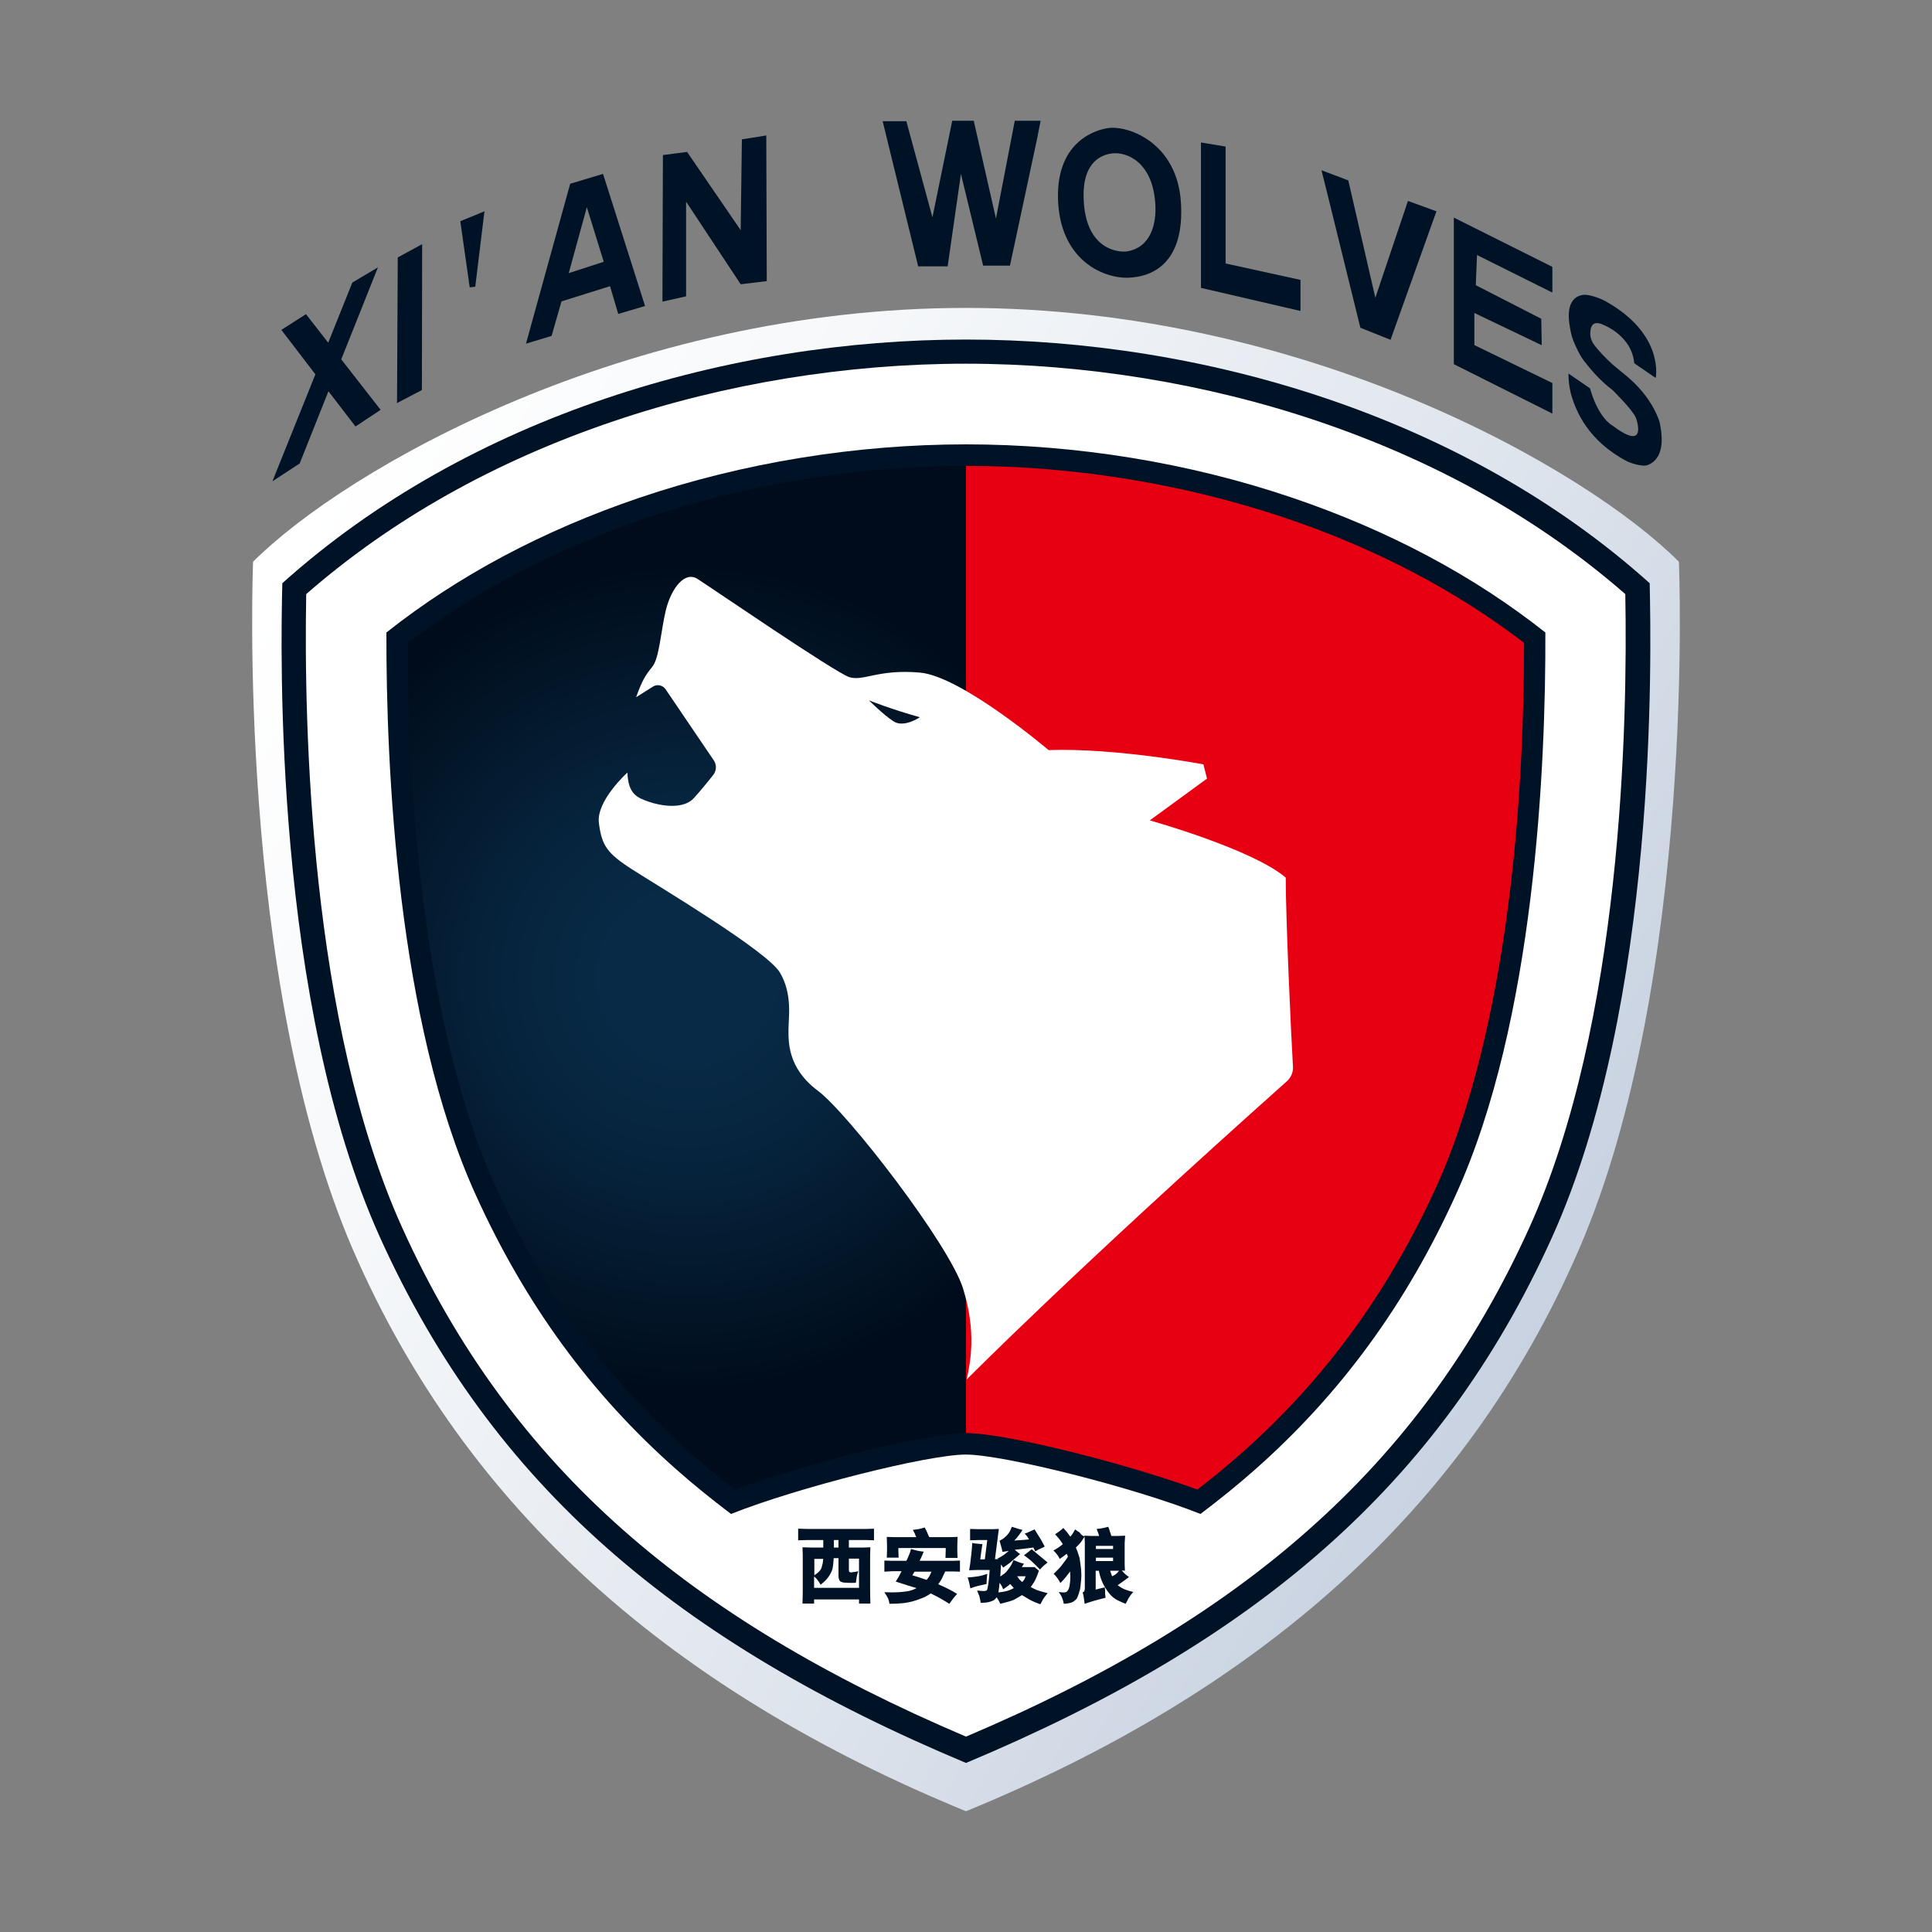 <svg version="1.1" xmlns="http://www.w3.org/2000/svg" xmlns:xlink="http://www.w3.org/1999/xlink" x="0px" y="0px"
	 viewBox="0 0 800 800" enable-background="new 0 0 800 800" xml:space="preserve">
<rect x="0" y="0" width="800" height="800" fill="#808080" stroke="none"/>
<g>
	<g>
		<linearGradient id="SVGID_1_" gradientUnits="userSpaceOnUse" x1="111.631" y1="240.521" x2="652.833" y2="550.4">
			<stop  offset="0" style="stop-color:#FFFFFF"/>
			<stop  offset="0.256" style="stop-color:#F6F8FA"/>
			<stop  offset="0.664" style="stop-color:#DFE5ED"/>
			<stop  offset="1" style="stop-color:#C7D1E0"/>
		</linearGradient>
		<path fill="url(#SVGID_1_)" d="M695.2,232.6C656.7,194.1,540.5,127.5,400,127.5s-256.7,66.6-295.2,105.1c0,0-7.3,172.5,41.4,285
			C193.3,626,279.2,700.4,400,750c120.8-49.6,206.7-124,253.7-232.4C702.5,405.1,695.2,232.6,695.2,232.6z"/>
		<path fill="#001225" d="M683.1,241.5C605.6,171.9,497.5,140.6,400,140.6s-205.6,31.3-283.1,100.9c-0.7,28.5-3.6,173.7,40.6,271.2
			C204,615.3,280.5,679.9,400,730c119.5-50.1,196-114.7,242.5-217.3C686.7,415.2,683.7,270,683.1,241.5z"/>
		<path fill="#FFFFFF" d="M400,719.1c-58.5-24.9-105-52.9-142-85.6c-39-34.5-68.9-75.3-91.4-125c-38.4-84.8-40.8-208.7-39.8-262.5
			c35.4-30.9,78.2-55,127.3-71.6c46.1-15.6,96.6-23.8,145.8-23.8s99.7,8.2,145.8,23.8c49.1,16.6,91.9,40.7,127.3,71.6
			c1,53.8-1.4,177.7-39.8,262.5c-22.5,49.6-52.4,90.5-91.4,125C505,666.2,458.5,694.3,400,719.1z"/>
		<path fill="#001225" d="M639.9,261.9c-29.8-23.6-65-42.3-104.8-55.8C492.4,191.6,445.7,184,400,184c-45.7,0-92.4,7.6-135.2,22.1
			c-39.8,13.5-75,32.2-104.8,55.8c-0.1,55,4.3,160.9,37,232.9c20.5,45.2,47.7,82.5,83.1,113.7c7.1,6.3,14.7,12.4,22.6,18.4
			c27.3-10.9,81.5-24.6,97.2-24.6s69.9,13.7,97.2,24.6c7.9-6,15.5-12.1,22.6-18.4c35.4-31.3,62.6-68.5,83.1-113.7
			C635.6,422.8,640.1,316.8,639.9,261.9z"/>
		<path fill="#E70012" d="M532.3,214.5c-41.8-14.1-87.6-21.6-132.3-21.6v400.5c17,0,68.1,13.2,95.8,23.4c6.4-4.9,12.5-10,18.2-15
			c34.4-30.4,60.9-66.7,80.9-110.7c13.5-29.8,36-98.4,36.2-224.9C602.8,244.5,569.6,227.1,532.3,214.5z"/>
		<radialGradient id="SVGID_2_" cx="284.487" cy="404.861" r="170.686" gradientUnits="userSpaceOnUse">
			<stop  offset="0.203" style="stop-color:#082A46"/>
			<stop  offset="0.469" style="stop-color:#06233C"/>
			<stop  offset="0.925" style="stop-color:#011020"/>
			<stop  offset="1" style="stop-color:#000C1B"/>
		</radialGradient>
		<path fill="url(#SVGID_2_)" d="M267.7,214.5c41.8-14.1,87.6-21.6,132.3-21.6v400.5c-17,0-68.1,13.2-95.8,23.4
			c-6.4-4.9-12.5-10-18.2-15c-34.4-30.4-60.9-66.7-80.9-110.7c-13.5-29.8-36-98.4-36.2-224.9C197.2,244.5,230.4,227.1,267.7,214.5z"
			/>
	</g>
	<g>
		<path fill="#001225" d="M330.6,633l3.7,0.1H359l2.9-0.1v4.8l-2.9-0.1h-7.5v3.1h6.1l2.8-0.1l-0.1,3.2v15.3l0.1,4.8h-4.7v-1.7h-18.6
			v1.7h-4.8l0.1-4.6v-15.5l-0.1-3.2l3.5,0.1h5.1v-3.1h-6.7l-3.7,0.1V633z M355.7,657.7v-12.3h-4.2v4.5c0,0.6,0.1,0.9,0.2,1
			c0.1,0.1,0.4,0.2,0.8,0.2c0.1,0,0.3,0,0.6-0.1l1.5-0.2l0.8-0.2c-0.2,0.5-0.3,0.9-0.4,1.2c-0.1,0.4-0.2,0.8-0.3,1.4
			c-0.1,0.6-0.2,1.3-0.3,2.2c-2.4,0.1-4.1,0-5.1-0.1c-1-0.2-1.6-0.5-1.8-1.1c-0.2-0.6-0.3-1.1-0.3-1.7v-7.3h-2
			c0,0.6-0.1,1.4-0.2,2.6c-0.1,1.1-0.3,2.1-0.7,3c-0.4,0.9-0.9,1.7-1.5,2.5c-0.6,0.8-1.6,1.8-3,2.9c-0.8-1.4-1.5-2.3-1.9-2.7
			l-0.8-0.7v4.7H355.7z M337.2,652.3c1.7-1.1,2.7-2.2,3-3.2c0.3-1.1,0.6-2.1,0.6-3l0.1-0.6h-3.7V652.3z M345.3,640.8h1.9v-3.1h-1.9
			V640.8z"/>
		<path fill="#001225" d="M366.2,650.8v-4.6l3.3,0.1l5.8,0c0.2-0.4,0.4-0.7,0.5-1s0.3-0.7,0.6-1.4c0.3-0.7,0.4-1.2,0.5-1.3l0.3-1.2
			c2,0.6,3.8,1,5.3,1.1c-0.2,0.4-0.3,0.7-0.4,1l-0.5,1.1c-0.1,0.3-0.4,0.8-0.8,1.7h13.7l3-0.1v4.6l-3-0.1h-3.1c-1,2.2-1.7,3.6-2,4
			l-0.9,1.3c3.4,1.5,6,2.8,7.8,4c-0.3,0.3-0.4,0.6-0.6,0.7l-1,1.2c-0.3,0.4-0.8,1.1-1.6,2.2c-1.8-1.1-3.1-1.9-4-2.4
			c-0.9-0.5-2.1-1.1-3.7-1.9c-0.9,0.6-1.7,1.1-2.3,1.4c-0.6,0.3-1.9,0.8-3.6,1.4c-1.8,0.6-3.6,1-5.3,1.2c-1.7,0.2-3.7,0.3-5.9,0.3
			c-0.1-0.4-0.1-0.7-0.2-1.1c-0.1-0.4-0.2-0.8-0.4-1.2c-0.2-0.4-0.7-1.3-1.5-2.5c2.5,0.1,4.5,0.1,5.8,0s2.7-0.2,3.8-0.4
			c1.2-0.2,2.4-0.6,3.7-1.3c-1.4-0.4-4.3-1.3-8.6-2.7c0.8-1.2,1.2-2,1.4-2.3l1-2h-3.8L366.2,650.8z M367.2,644.9l0.1-2.8v-1.9
			l-0.1-3.8l3.4,0.1h8.8c-0.3-0.6-0.5-1.1-0.6-1.5c-0.2-0.3-0.4-0.8-0.8-1.5c1.3-0.2,2.2-0.3,2.7-0.4c0.5-0.1,1.2-0.3,2.2-0.6
			c0.6,1.1,0.9,1.7,1,2l0.5,1.2l0.4,0.8h8.2l3.5-0.1l-0.1,3.9v2l0.1,2.8h-5l0.1-2.9v-1.2H372v1.2l0.1,2.8H367.2z M377.8,652.3
			c1.8,0.5,3.8,1.2,5.9,1.9c0.6-0.7,0.9-1.2,1.1-1.5c0.2-0.3,0.5-1,0.9-1.9h-7C378.4,651.2,378.1,651.8,377.8,652.3z"/>
		<path fill="#001225" d="M405.1,652.7c1.3-0.2,2.5-0.6,3.7-1c-0.1,1.2-0.2,1.9-0.2,2.1l-0.1,2.1c-2.8,0.6-4.5,1-5,1.2l-1.7,0.6
			c-0.4-1.9-0.6-3-0.7-3.2l-0.4-1.3C402.4,653.1,403.8,652.9,405.1,652.7z M401.7,647.8c0.4-3.2,0.6-5.2,0.7-6.2l0.2-2.7
			c0.5,0.1,0.8,0.2,1,0.2l2.1,0.2l1.1,0.1l-0.4,2.6l-0.5,3.7h1.9l1-8l-3.8,0l-3.3,0.1l0-4.7l3.4,0.1h5.8l2.7-0.1l-0.3,2.3l-1.3,10.2
			h1.4l-0.4-0.2c1.6-0.8,2.8-1.6,3.5-2.2l1.2-1c-0.9,0.1-1.7,0.3-2.6,0.4c-0.1-0.5-0.2-1-0.3-1.4c-0.1-0.4-0.4-1.5-0.9-3.2
			c0.5-0.3,1-0.6,1.4-0.8c0.4-0.3,0.9-0.7,1.6-1.4c0.6-0.7,1.1-1.3,1.4-2l0.7-1.6c0.5,0.2,1.3,0.4,2.5,0.8c1.1,0.3,1.7,0.5,1.9,0.5
			c-0.4,0.6-0.8,1.3-1.3,1.9c-0.4,0.6-1.1,1.5-2.1,2.5c3-0.2,5-0.3,6.1-0.5c-0.4-0.6-0.6-1-0.7-1.1l-1.1-1.3
			c0.6-0.2,1.1-0.3,1.4-0.5l2-0.9l0.7-0.3c0.4,0.7,0.9,1.5,1.5,2.4c0.6,0.9,0.9,1.4,1,1.6c0.1,0.2,0.7,1.2,1.7,3.1
			c-0.7,0.4-1.4,0.7-1.9,0.9s-1.2,0.6-2,1.1l-0.8-1.6c-2.6,0.3-5.2,0.7-7.7,0.9c0.7,0.6,1.4,1.3,2.2,1.8c-0.7,0.6-1.4,1.2-2.2,1.9
			c-0.7,0.6-1.4,1.2-2,1.7c-0.6,0.5-1.5,1.1-2.8,2l-0.9-1.3c-0.1,1.6-0.2,3.3-0.3,5c0.7-0.5,1.3-0.9,1.8-1.3c0.5-0.4,1-1,1.6-1.8
			c0.6-0.8,1-1.4,1.2-1.8l0.9-1.9c1.6,0.7,2.6,1,2.8,1.1l1.5,0.4l-0.9,1.4l5.3,0l1.8,1.5c-0.9,2.6-1.6,4.1-2,4.7l-1.4,2.1
			c1.1,0.5,1.9,0.9,2.5,1.2c0.6,0.2,2.1,0.7,4.5,1.3c-1,1.2-1.7,2.1-2.1,2.9l-0.9,1.7c-2.6-0.9-4.4-1.8-5.6-2.6l-2-1.2
			c-1.3,0.8-2.4,1.4-3.3,1.9c-1,0.5-2.9,1-5.7,1.7c-0.4-0.9-0.7-1.4-0.8-1.6l-0.7-1.1c-0.3,0.4-0.6,0.7-0.9,1
			c-0.3,0.3-0.9,0.5-1.7,0.8c-0.9,0.3-2.2,0.5-4,0.5c-0.1-0.8-0.3-1.5-0.4-2c-0.1-0.6-0.2-1-0.4-1.3l-0.7-1.8c1.5,0.2,2.5,0.2,3,0.2
			c0.4,0,0.8-0.1,1-0.3c0.2-0.2,0.4-1,0.6-2.3c0.2-1.4,0.3-2.5,0.4-3.5l0.2-2.6l-5.3,0l-3.2,0.1L401.7,647.8z M416.5,658.9
			c0.9-0.2,2-0.6,3.3-1.3l-1.5-1.7c-0.7,0.6-1.1,1-1.2,1l-1.7,1.2c-0.4-0.9-0.6-1.5-0.8-1.7l-0.7-1c-0.1,1.1-0.2,1.8-0.2,2l-0.3,2
			C414.6,659.3,415.6,659.1,416.5,658.9z M421.2,652.7c0.5,0.8,0.8,1.2,1,1.4l1.1,1c0.5-0.6,0.8-1,0.9-1.2l0.5-1.2H421.2z M424,644
			c1.1-0.8,2.1-1.6,3.2-2.5c3.4,2.8,5.6,4.7,6.6,5.5c-0.6,0.5-1.1,0.9-1.5,1.2c-0.4,0.3-0.9,0.9-1.7,1.7c-1-1.1-2-2.1-3-3
			C426.6,645.9,425.4,645,424,644z"/>
		<path fill="#001225" d="M449,636.2l0-0.3l2.8,0.1l3.3,0c-0.2-0.8-0.3-1.2-0.4-1.3l-0.6-1.6c1.2-0.1,2.8-0.3,4.8-0.9
			c0.4,1,0.6,1.5,0.6,1.7l0.7,2.1h2.8l2.9-0.1l-0.2,3.1v8.7l0.1,2.7l-1.3-0.1c1,1.2,2,2.1,3,2.7c-1.1,0.9-2.7,2-4.7,3.4
			c1.1,0.8,2.1,1.4,3.1,1.8c1,0.4,2.1,0.7,3.4,1c-0.9,0.9-1.6,1.9-2.1,2.8l-0.6,1.2l-0.5,0.9c-0.8-0.3-1.9-0.8-3.2-1.4
			c-1.3-0.6-2.5-1.6-3.5-2.8c-1.1-1.3-1.9-2.7-2.7-4.2c-0.7-1.5-1.2-3-1.5-4.4l-0.2-0.9h-1.3v7.8c1.1-0.3,2.4-0.6,3.8-0.9
			c0,0.5,0,0.9,0.1,1.1l0,1.6l0.2,1.6c-2.9,0.7-5.8,1.5-8.7,2.5c0-0.5-0.1-0.8-0.1-1c0-0.1-0.1-0.6-0.2-1.4l-0.2-1.2l-0.3-1.1
			c0.2-0.1,0.3-0.2,0.5-0.3c0.1-0.1,0.2-0.3,0.3-0.6c0.1-0.3,0.1-0.6,0.1-1l0-18.8l-0.1-2.4c-0.5,0.8-1,1.5-1.4,2.1
			c-0.4,0.6-1.2,1.4-2.2,2.4c0.6,1.4,1,2.5,1.2,3.3c0.3,0.8,0.5,1.8,0.6,2.9c0.2,1.1,0.3,2.3,0.4,3.5c0.1,1.2,0.1,2.4,0,3.5
			c-0.1,1.1-0.2,2.1-0.3,2.9c-0.1,0.8-0.2,1.5-0.4,1.9l-0.3,1.1c-0.3,0.8-0.5,1.4-0.7,1.8c-0.2,0.4-0.7,0.9-1.4,1.4
			c-0.7,0.5-2.1,0.9-4.1,1c-0.1-0.5-0.2-0.9-0.3-1.3c-0.1-0.4-0.3-0.8-0.5-1.4c-0.2-0.6-0.7-1.3-1.3-2.2c1.9,0.3,3,0.3,3.5-0.3
			c0.5-0.5,0.8-1.3,1-2.4s0.3-2.3,0.3-3.7l-0.1-2.1c-1.3,1.8-2.6,3.4-4,4.8c-0.8-1.5-1.7-2.8-2.8-3.8c1.4-1.4,2.6-2.5,3.3-3.5
			s1.7-2.1,2.6-3.6c-0.1-0.4-0.3-0.8-0.5-1.2c-1,0.8-2,1.5-2.9,2.1c-0.4-0.8-0.7-1.4-1.1-1.8c-0.3-0.4-0.8-1-1.5-1.7
			c1.4-0.7,2.7-1.6,3.9-2.6c-0.3-0.5-0.7-1-1.1-1.6c-0.4-0.6-1.1-1.4-2.1-2.5c1.2-0.8,2.4-1.6,3.4-2.6c1,1.1,1.6,1.8,1.8,2.1
			l1.1,1.5c0.3-0.4,0.6-0.7,0.8-1c0.2-0.3,0.6-1,1.2-2c0.8,0.6,1.4,1,1.9,1.3C447.7,635.6,448.3,635.9,449,636.2z M453.8,641.4h7.1
			v-1.3h-7.1V641.4z M453.8,646.4h7.1V645h-7.1V646.4z M459.7,650.4c0.2,0.7,0.5,1.5,0.8,2.3c1.1-0.5,1.8-1,2.2-1.5l0.7-0.8H459.7z"
			/>
	</g>
	<g>
		<polygon fill="#001225" points="164.4,166.9 174.7,161.5 174.8,101.1 164.7,106.6 		"/>
		<polygon fill="#001225" points="190.6,91.6 194.5,119 196.8,118.7 200.6,87.5 		"/>
		<path fill="#001225" d="M249.7,72l-13.6,4.1l-18.3,66.2l10.6-3.2l4.1-14.3l20.1-6.3l3.4,11.5l11.1-3.3L249.7,72z M235.5,113.1
			l7.5-27.3l7,22.6L235.5,113.1z"/>
		<polygon fill="#001225" points="306.7,95.3 284.5,62.9 274.5,64.2 274.3,124.9 284.1,122.7 284.1,83.5 306.7,117.7 317.5,116.4 
			317.3,56.1 307.2,57.7 		"/>
		<polygon fill="#001225" points="420.2,50 412.4,90.5 403.2,50 394.3,50 386.1,90 375.3,50.2 365.5,50.2 367.3,57.6 380.2,110.3 
			392.4,110.3 397.9,72 407.1,110 418.2,110 429.4,57.6 430.9,50 		"/>
		<polygon fill="#001225" points="507.5,60.7 497.3,59 497.3,66.2 497.3,119.2 538.2,128.7 538.5,128.8 538.5,115.9 507.5,109.1 		
			"/>
		<polygon fill="#001225" points="583,83.2 569.5,123.3 558.3,74.7 547.2,70.5 549.2,78.5 563.3,135.7 575.8,140.7 592.5,93.9 
			594.8,87.5 		"/>
		<polygon fill="#001225" points="602,97.4 602,150.8 642.5,171.1 642.8,171.3 642.8,158.6 610.5,142.9 610.5,136.9 610.5,129.6 
			637.9,142.7 638.4,142.9 638.2,132 611.1,118.1 611.3,112.8 611.6,105.6 642.5,121 642.8,121.1 642.8,110.5 602,90.1 		"/>
		<path fill="#001225" d="M673.7,191c1.4,0.7,6.3,2.4,8.5,1.6c2.1-0.8,4.4-2.5,5.4-6.4c0.7-2.7,0.7-6.3-0.4-11.4
			c0,0-2.4-9.2-12.4-18c-1.3-1.2-5.5-4.5-7.2-6c-2.5-2.3-6-5.8-7.9-8.6c-0.1-0.2-0.2-0.4-0.4-0.7c-0.4-0.9-0.8-2.1-0.8-2.8
			c-0.1-2.5,0.4-6.7,5.6-4.1c0,0,11.6,4.4,12.6,15.8l8.3,5.7l0.6,0.4c0,0,3.8-18.4-21.4-32.1c-1.1-0.6-5.9-2.6-8.6-2.3
			c-3.3,0.4-6.9,2.9-5.8,11.7c0.2,1.6,0.5,3.3,1,5.2c0.4,1.7,2.9,7.6,5,10.3c2.7,3.5,6.8,8.4,11.8,12.1c0,0,8.3,8.1,9.8,11.6
			c0,0,2.3,6.2-0.3,7.4c-1.4,0.6-4.1-0.2-9.3-4.1c0,0-5.9-2.9-9.4-15.5l-8.9-6.1c0,0-0.2,3.2,0.9,8
			C652.5,170.6,657.9,182.7,673.7,191z"/>
		<polygon fill="#001225" points="157.6,169.7 141.3,148.8 156.5,110.7 145.9,117 135.9,141.9 126.7,130.1 116.5,136.6 130.6,155 
			112.8,199.3 124.1,191.9 136,162 147.2,176.6 		"/>
		<path fill="#001225" d="M489,83.9C487.5,59.4,467.7,52,459.1,53c-4.2,0.5-21.7,4.7-21,29.4c0.7,24.7,18,32.8,28.9,32.6
			C477.9,114.7,490.5,108.3,489,83.9z M466.6,104.1c-2.6,0.4-17.2,0.1-17.9-22c-0.5-15.9,8.3-18.2,12-18.6c6-0.6,16.6,3.6,17.7,21
			C478.9,92.4,476.7,102.5,466.6,104.1z"/>
	</g>
	<path fill="#FFFFFF" d="M532.4,363.4c-13.8-11.8-56.3-23.7-56.3-23.7l23.7-17.3l-1.5-5.9c0,0-36.5-6.9-64.1-5.9
		c0,0-36-30.6-53.3-32.1c-17.3-1.5-23.3,3.7-29.2,1.9c-5.9-1.9-57.7-37.4-62.9-40.7s-10.7,3.7-13,12.6c-2.2,8.9-2.7,20.1-5.7,23.8
		c-3,3.7-4.2,5.7-6.7,12.6l7-4.4c1.7-1.1,4-0.6,5.2,1.1l20,29.5c1.2,1.8,1.1,4.2-0.2,5.9c-2.1,2.7-5.4,6.7-8.1,9.7
		c-4.4,4.8-13.7,3.2-18.6,1.5c-4.9-1.7-8.6-3.2-8.9-12.1c0,0-13.1,11.8-11.8,21c1.2,9.1,3.2,12.3,13.6,19
		c10.4,6.7,56.3,34,61.4,42.9c5.2,8.9,3.5,18.5,3.5,23.4c0,4.9-0.5,16,12.1,25.4c12.6,9.4,54.6,63.9,60.2,82
		c5.6,18.1,3,30.5,1.5,37.6c0,0,44-44.5,132.6-123.5c1.6-1.5,2.6-3.6,2.5-5.8C534.6,428.5,532.4,380.7,532.4,363.4z M370,298.7
		c-4.3-2.8-10.2-8.7-10.2-8.7s9.3,3.7,21.1,7C380.9,297,374.3,301.5,370,298.7z"/>
</g>
<g>
</g>
<g>
</g>
<g>
</g>
<g>
</g>
<g>
</g>
<g>
</g>
<g>
</g>
<g>
</g>
<g>
</g>
<g>
</g>
<g>
</g>
</svg>
